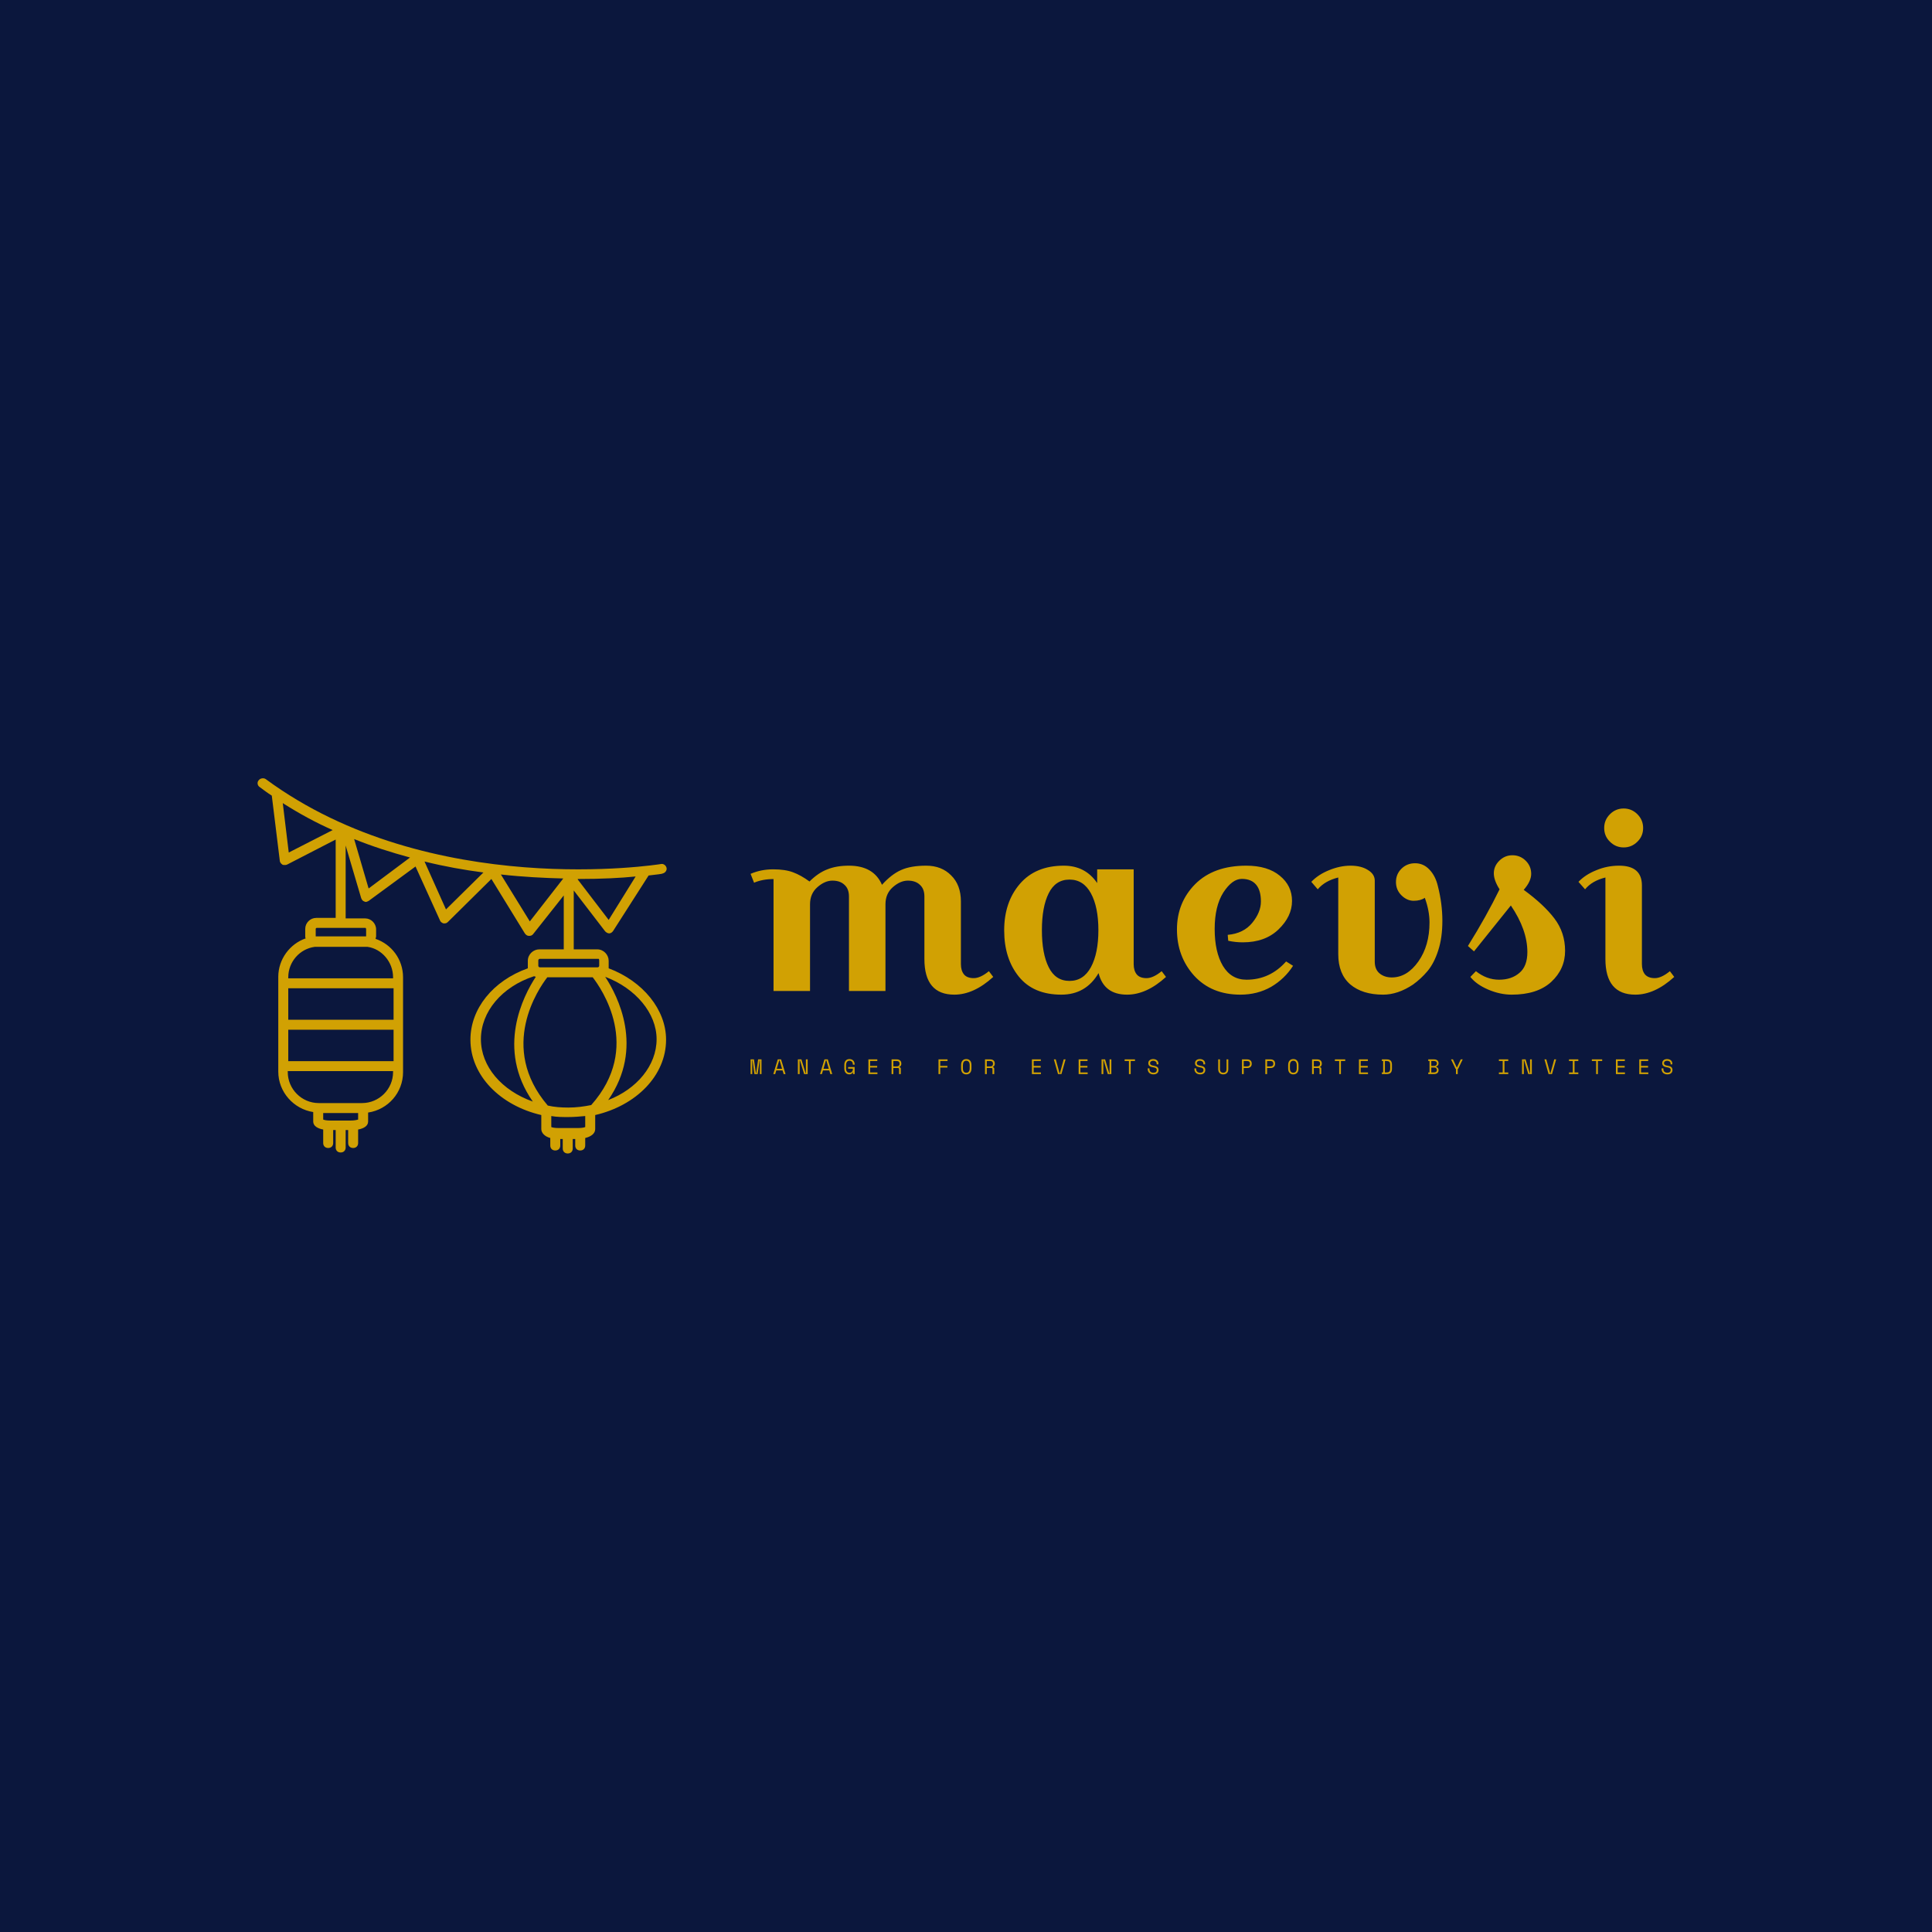 <svg data-v-29081953="" xmlns="http://www.w3.org/2000/svg" viewBox="0 0 300 300"><!----><defs data-v-29081953=""><!----></defs><rect data-v-29081953="" fill="#0B173D" x="0" y="0" width="300px" height="300px" class="logo-background-square"></rect><defs data-v-29081953=""><!----></defs><g data-v-29081953="" id="fdfeb2e5-70db-4186-b48a-9c1b2878d51e" fill="#D1A103" transform="matrix(2.699,0,0,2.699,115.417,113.424)"><path d="M0.62 8.76L0.42 8.25L0.42 8.25Q1.02 7.99 1.72 7.99L1.72 7.99L1.72 7.99Q2.41 7.99 2.86 8.16L2.86 8.16L2.86 8.16Q3.32 8.33 3.81 8.69L3.81 8.69L3.81 8.69Q4.31 8.19 4.84 7.99L4.84 7.99L4.84 7.99Q5.36 7.78 6.08 7.78L6.08 7.78L6.08 7.78Q7.50 7.78 7.98 8.88L7.98 8.88L7.98 8.88Q8.53 8.27 9.08 8.03L9.08 8.03L9.08 8.03Q9.63 7.78 10.52 7.78L10.52 7.78L10.52 7.78Q11.41 7.78 11.96 8.34L11.96 8.34L11.96 8.34Q12.52 8.89 12.52 9.84L12.52 9.84L12.52 13.44L12.52 13.44Q12.52 13.82 12.70 14.04L12.70 14.04L12.70 14.04Q12.88 14.25 13.26 14.25L13.26 14.25L13.26 14.25Q13.64 14.25 14.13 13.85L14.13 13.85L14.38 14.18L14.38 14.18Q13.26 15.20 12.14 15.20L12.14 15.20L12.14 15.20Q10.42 15.20 10.42 13.15L10.42 13.15L10.42 9.55L10.42 9.55Q10.42 9.11 10.16 8.88L10.16 8.88L10.16 8.88Q9.91 8.64 9.47 8.64L9.47 8.64L9.47 8.64Q9.03 8.64 8.60 9.02L8.60 9.02L8.60 9.02Q8.18 9.39 8.18 10.00L8.18 10.00L8.18 14.99L6.08 14.99L6.08 9.55L6.08 9.55Q6.08 9.11 5.82 8.88L5.82 8.88L5.82 8.88Q5.57 8.64 5.13 8.64L5.13 8.64L5.13 8.64Q4.69 8.64 4.26 9.02L4.26 9.02L4.26 9.02Q3.84 9.39 3.84 10.00L3.84 10.00L3.84 14.99L1.74 14.99L1.74 8.55L1.74 8.55Q1.11 8.55 0.62 8.76L0.62 8.76ZM20.36 7.99L22.46 7.99L22.46 13.44L22.46 13.44Q22.46 13.82 22.64 14.04L22.64 14.04L22.64 14.04Q22.82 14.25 23.20 14.25L23.20 14.25L23.20 14.25Q23.58 14.25 24.07 13.85L24.07 13.85L24.32 14.18L24.32 14.18Q23.20 15.20 22.08 15.20L22.08 15.20L22.08 15.20Q20.75 15.20 20.44 13.96L20.44 13.96L20.44 13.96Q19.71 15.20 18.30 15.20L18.30 15.20L18.30 15.20Q16.69 15.20 15.85 14.16L15.85 14.16L15.85 14.16Q15.01 13.12 15.01 11.50L15.01 11.50L15.01 11.50Q15.01 9.88 15.91 8.83L15.91 8.83L15.91 8.83Q16.81 7.78 18.44 7.78L18.44 7.78L18.44 7.78Q19.68 7.78 20.36 8.78L20.36 8.78L20.36 7.99ZM17.57 9.37L17.57 9.37L17.57 9.37Q17.18 10.15 17.18 11.49L17.18 11.49L17.18 11.49Q17.18 12.84 17.57 13.62L17.57 13.62L17.57 13.62Q17.96 14.41 18.77 14.41L18.77 14.41L18.77 14.41Q19.57 14.41 20.00 13.62L20.00 13.62L20.00 13.62Q20.43 12.82 20.43 11.49L20.43 11.49L20.43 11.49Q20.43 10.16 20.00 9.37L20.00 9.37L20.00 9.37Q19.57 8.58 18.77 8.58L18.77 8.58L18.77 8.58Q17.96 8.58 17.57 9.37ZM27.87 11.76L27.87 11.76Q28.78 11.68 29.28 11.07L29.28 11.07L29.28 11.07Q29.78 10.46 29.78 9.84L29.78 9.84L29.78 9.84Q29.78 9.21 29.51 8.88L29.51 8.88L29.51 8.88Q29.23 8.54 28.68 8.54L28.68 8.54L28.68 8.54Q28.13 8.54 27.62 9.32L27.62 9.32L27.62 9.32Q27.12 10.11 27.12 11.42L27.12 11.42L27.12 11.42Q27.12 12.74 27.59 13.54L27.59 13.54L27.59 13.54Q28.07 14.34 28.95 14.34L28.95 14.34L28.95 14.34Q30.30 14.34 31.23 13.29L31.23 13.29L31.63 13.54L31.63 13.54Q31.15 14.29 30.37 14.75L30.37 14.75L30.37 14.75Q29.58 15.20 28.60 15.20L28.60 15.20L28.60 15.20Q26.94 15.20 25.94 14.11L25.94 14.11L25.94 14.11Q24.95 13.01 24.95 11.45L24.95 11.45L24.95 11.45Q24.95 9.90 26.00 8.84L26.00 8.84L26.00 8.84Q27.06 7.78 28.94 7.78L28.94 7.78L28.94 7.78Q30.17 7.78 30.87 8.36L30.87 8.36L30.87 8.36Q31.57 8.93 31.57 9.81L31.57 9.81L31.57 9.81Q31.57 10.70 30.79 11.45L30.79 11.45L30.79 11.45Q30.02 12.19 28.74 12.19L28.74 12.19L28.74 12.19Q28.31 12.19 27.90 12.10L27.90 12.10L27.87 11.76ZM37.86 9.48L37.86 9.48L37.86 9.48Q37.55 9.17 37.55 8.72L37.55 8.72L37.55 8.72Q37.55 8.27 37.86 7.96L37.86 7.96L37.86 7.96Q38.18 7.64 38.65 7.64L38.65 7.64L38.65 7.64Q39.13 7.64 39.47 8.00L39.47 8.00L39.47 8.00Q39.82 8.36 39.96 8.95L39.96 8.95L39.96 8.95Q40.22 9.97 40.22 10.95L40.22 10.95L40.22 10.95Q40.22 11.93 39.98 12.66L39.98 12.66L39.98 12.66Q39.75 13.38 39.37 13.84L39.37 13.84L39.37 13.84Q38.99 14.29 38.53 14.62L38.53 14.62L38.53 14.62Q37.66 15.20 36.81 15.20L36.81 15.20L36.81 15.20Q35.62 15.20 34.92 14.61L34.92 14.61L34.92 14.61Q34.23 14.01 34.23 12.87L34.23 12.87L34.23 8.46L34.23 8.46Q33.46 8.65 33.05 9.14L33.05 9.14L32.68 8.71L32.68 8.71Q33.08 8.29 33.70 8.04L33.70 8.04L33.70 8.04Q34.33 7.78 34.94 7.78L34.94 7.78L34.94 7.78Q35.55 7.78 35.94 8.03L35.94 8.03L35.94 8.03Q36.33 8.27 36.33 8.64L36.33 8.64L36.33 13.30L36.33 13.30Q36.33 13.75 36.61 13.98L36.61 13.98L36.61 13.98Q36.89 14.21 37.31 14.21L37.31 14.21L37.31 14.21Q38.19 14.21 38.84 13.29L38.84 13.29L38.84 13.29Q39.48 12.38 39.48 11.05L39.48 11.05L39.48 11.05Q39.48 10.37 39.21 9.63L39.21 9.63L39.21 9.63Q38.96 9.80 38.57 9.80L38.57 9.80L38.57 9.80Q38.18 9.80 37.86 9.48ZM43.51 9.14L43.51 9.14L43.51 9.14Q43.18 8.62 43.18 8.22L43.18 8.22L43.18 8.22Q43.18 7.81 43.49 7.50L43.49 7.50L43.49 7.50Q43.81 7.18 44.25 7.18L44.25 7.18L44.25 7.18Q44.70 7.18 45.02 7.50L45.02 7.50L45.02 7.50Q45.33 7.81 45.33 8.25L45.33 8.25L45.33 8.25Q45.33 8.68 44.90 9.17L44.90 9.17L44.90 9.17Q46.05 10.01 46.66 10.81L46.66 10.81L46.66 10.81Q47.28 11.62 47.28 12.68L47.28 12.68L47.28 12.68Q47.28 13.73 46.48 14.47L46.48 14.47L46.48 14.47Q45.68 15.20 44.21 15.20L44.21 15.20L44.21 15.20Q43.54 15.20 42.86 14.91L42.86 14.91L42.86 14.91Q42.18 14.62 41.83 14.18L41.83 14.18L42.15 13.85L42.15 13.85Q42.77 14.34 43.48 14.34L43.48 14.34L43.48 14.34Q44.20 14.34 44.65 13.95L44.65 13.95L44.65 13.95Q45.11 13.57 45.11 12.75L45.11 12.75L45.11 12.75Q45.11 11.47 44.16 10.07L44.16 10.07L42.04 12.71L41.69 12.40L41.69 12.40Q42.76 10.68 43.51 9.14ZM49.86 6.40L49.86 6.40L49.86 6.40Q49.53 6.08 49.53 5.61L49.53 5.61L49.53 5.61Q49.53 5.15 49.86 4.82L49.86 4.82L49.86 4.82Q50.19 4.49 50.65 4.49L50.65 4.49L50.65 4.49Q51.11 4.49 51.44 4.82L51.44 4.82L51.44 4.82Q51.77 5.15 51.77 5.61L51.77 5.61L51.77 5.61Q51.77 6.08 51.44 6.40L51.44 6.40L51.44 6.40Q51.11 6.73 50.65 6.73L50.65 6.73L50.65 6.73Q50.19 6.73 49.86 6.40ZM50.39 7.78L50.39 7.78L50.39 7.78Q51.70 7.78 51.70 8.92L51.70 8.92L51.70 13.44L51.70 13.44Q51.70 13.82 51.88 14.04L51.88 14.04L51.88 14.04Q52.07 14.25 52.44 14.25L52.44 14.25L52.44 14.25Q52.82 14.25 53.31 13.85L53.31 13.85L53.56 14.18L53.56 14.18Q52.44 15.20 51.32 15.20L51.32 15.20L51.32 15.20Q49.60 15.20 49.60 13.15L49.60 13.15L49.60 8.46L49.60 8.46Q48.83 8.65 48.43 9.14L48.43 9.14L48.05 8.71L48.05 8.71Q48.45 8.29 49.08 8.04L49.08 8.04L49.08 8.04Q49.70 7.78 50.39 7.78Z"></path></g><defs data-v-29081953=""><!----></defs><g data-v-29081953="" id="159a5357-4912-4b56-a2d0-6031dc8603d3" stroke="none" fill="#D1A103" transform="matrix(0.775,0,0,0.775,33.291,111.377)"><path d="M11.5 15.7l1.6 13c0 .3.2.6.5.8.1.1.3.1.5.1s.3 0 .5-.1l9.7-5v15.7h-3.9c-1.2 0-2.2 1-2.2 2.2v1.4c0 .2 0 .4.1.5-3.2 1.1-5.5 4.2-5.5 7.7v19c0 4.1 3.1 7.5 7 8.1V81c0 .9.9 1.4 2 1.6v2.7c0 .6.4 1 1 1s1-.4 1-1v-2.6h.5v3.5c0 .6.4 1 1 1s1-.4 1-1v-3.5h.5v2.6c0 .6.4 1 1 1s1-.4 1-1v-2.7c1.1-.2 2-.7 2-1.6v-1.8c4-.6 7-4 7-8.1v-19c0-3.6-2.3-6.6-5.5-7.7 0-.2.1-.3.1-.5v-1.4c0-1.2-1-2.2-2.2-2.2h-3.9V25.7l3.1 10.5c.1.3.3.6.6.7.1 0 .2.1.3.1.2 0 .4-.1.6-.2l9.4-6.9 4.9 10.8c.1.3.4.5.7.6h.2c.3 0 .5-.1.7-.3l8.7-8.6 6.7 10.9c.2.3.5.5.8.5h.1c.3 0 .6-.1.8-.4l6.1-7.7v10.8h-4.9c-1.2 0-2.3 1-2.3 2.3v1.5c-7 2.5-11.5 8.1-11.5 14.3 0 7.2 6 13.2 14.2 15.1v2.8c0 .8.7 1.5 1.8 1.8v1.5c0 .6.4 1 1 1s1-.4 1-1v-1.3h.5v1.9c0 .6.4 1 1 1s1-.4 1-1v-1.9h.5v1.3c0 .6.4 1 1 1s1-.4 1-1v-1.5c1.2-.3 2-.9 2-1.8v-2.8c8.2-1.9 14.2-7.9 14.2-15.1 0-6-4.6-11.7-11.5-14.3v-1.5c0-1.2-1-2.3-2.3-2.3H72V34.7l6.3 8.2c.2.2.5.4.8.4.3 0 .6-.2.8-.5L87 31.7c1.7-.2 2.7-.3 2.8-.4.5-.1.9-.6.8-1.1-.1-.5-.6-.9-1.1-.8-.5.1-46.2 7.3-79.2-17-.4-.3-1.1-.2-1.4.2-.4.4-.3 1.1.2 1.4.8.6 1.6 1.2 2.4 1.7zm3.3 46.9h21.1v6.3H14.8v-6.3zm21-2h-21v-6.3h21.1v6.3zm-8.5 20.2h-4.1c-.7 0-1.2-.1-1.4-.2v-1.3h7v1.3c-.3.1-.8.2-1.5.2zm2.3-3.5h-8.7c-3.4 0-6.2-2.8-6.2-6.2v-.2h21.1v.2c0 3.4-2.8 6.2-6.2 6.2zm6.2-25.2v.2h-21v-.2c0-3.1 2.3-5.7 5.3-6.1H30.7c2.8.4 5.1 3 5.1 6.1zm-5.4-9.7v1.5H20.3v-1.5c0-.1.1-.2.2-.2h9.8c0 .1.1.1.1.2zm45.4 9.7c1.7 2.2 10 14-.3 25.6-1.5.3-3 .5-4.6.5-1.4 0-2.8-.1-4.1-.4-10-11.7-1.8-23.5-.1-25.7h9.1zM53.4 64.5C53.4 59 57.6 54 64 51.9h.1c.1 0 .2.1.3.1-2.5 3.8-8 14.4-.6 25-6.2-2.2-10.4-7-10.4-12.5zm20.9 17.6c-.2.1-.7.2-1.4.2h-4c-.7 0-1.2-.1-1.4-.2v-2.2c1.1.2 2.2.2 3.4.2 1.2 0 2.3-.1 3.4-.2v2.2zm14.3-17.6c0 5.3-4 10-9.7 12.2 7.3-10.5 1.9-20.9-.6-24.7 6.1 2.3 10.3 7.3 10.3 12.5zM77.1 48.7v1.1c0 .1-.1.3-.3.3h-.4-10.1-1.1c-.1 0-.3-.1-.3-.3v-1.1c0-.1.1-.3.3-.3H77s.1.1.1.3zM13.7 17.2c3.3 2.1 6.6 3.9 10 5.4l-8.8 4.5-1.2-9.9zm17.2 17.1L28 24.4c3.7 1.5 7.5 2.7 11.2 3.7l-8.3 6.2zm15.5 4.2l-4.3-9.6c4 1 8 1.7 11.8 2.2l-7.5 7.4zm16.8 2.4l-5.8-9.4c4.5.5 8.7.7 12.5.8l-6.7 8.6zm9.7-8.5c4.7 0 8.6-.2 11.5-.5L79 40.6l-6.2-8.1c0-.1 0-.1.1-.1z"></path></g><defs data-v-29081953=""><!----></defs><g data-v-29081953="" id="3e559b75-ea6d-4a9c-9901-2ca28a3fd7c1" fill="#D1A103" transform="matrix(0.233,0,0,0.233,116.401,163.129)"><path d="M0.64 15.68L0.64 5.88L2.88 5.88L4.20 15.18L4.37 15.18L5.68 5.88L7.92 5.88L7.92 15.68L6.83 15.68L6.83 6.38L6.66 6.38L5.35 15.68L3.22 15.68L1.90 6.38L1.74 6.38L1.74 15.68L0.64 15.68ZM22.67 15.68L21.95 13.24L17.75 13.24L17.04 15.68L15.78 15.68L18.75 5.88L20.96 5.88L23.93 15.68L22.67 15.68ZM19.94 6.38L19.77 6.38L18.07 12.15L21.63 12.15L19.94 6.38ZM34.51 5.88L37.34 15.18L37.51 15.18L37.51 5.88L38.68 5.88L38.68 15.68L36.33 15.68L33.50 6.38L33.33 6.38L33.33 15.68L32.16 15.68L32.16 5.88L34.51 5.88ZM53.80 15.68L53.09 13.24L48.89 13.24L48.17 15.68L46.91 15.68L49.88 5.88L52.09 5.88L55.06 15.68L53.80 15.68ZM51.07 6.38L50.90 6.38L49.21 12.15L52.77 12.15L51.07 6.38ZM65.62 12.07L65.62 10.98L69.99 10.98L69.99 15.68L68.89 15.68L68.89 14.50L68.73 14.50L68.73 14.50Q68.49 15.12 67.89 15.50L67.89 15.50L67.89 15.50Q67.28 15.88 66.49 15.88L66.49 15.88L66.49 15.88Q64.90 15.88 64.00 14.85L64.00 14.85L64.00 14.85Q63.10 13.83 63.10 11.87L63.10 11.87L63.10 9.69L63.10 9.69Q63.10 7.78 64.01 6.73L64.01 6.73L64.01 6.73Q64.92 5.68 66.54 5.68L66.54 5.68L66.54 5.68Q67.38 5.68 68.03 5.96L68.03 5.96L68.03 5.96Q68.67 6.23 69.10 6.71L69.10 6.71L69.10 6.71Q69.54 7.20 69.76 7.85L69.76 7.85L69.76 7.85Q69.99 8.50 69.99 9.24L69.99 9.24L69.99 9.41L68.81 9.41L68.81 9.24L68.81 9.24Q68.81 8.76 68.68 8.32L68.68 8.32L68.68 8.32Q68.54 7.87 68.27 7.53L68.27 7.53L68.27 7.53Q68.00 7.18 67.57 6.98L67.57 6.98L67.57 6.98Q67.14 6.78 66.54 6.78L66.54 6.78L66.54 6.78Q65.41 6.78 64.84 7.60L64.84 7.60L64.84 7.60Q64.27 8.43 64.27 9.77L64.27 9.77L64.27 11.79L64.27 11.79Q64.27 13.23 64.84 14.01L64.84 14.01L64.84 14.01Q65.41 14.78 66.57 14.78L66.57 14.78L66.57 14.78Q67.62 14.78 68.22 14.11L68.22 14.11L68.22 14.11Q68.81 13.44 68.81 12.24L68.81 12.24L68.81 12.07L65.62 12.07ZM79.16 15.68L79.16 5.88L85.09 5.88L85.09 6.97L80.33 6.97L80.33 10.22L85.01 10.22L85.01 11.31L80.33 11.31L80.33 14.59L85.18 14.59L85.18 15.68L79.16 15.68ZM100.76 12.15L100.76 15.68L99.58 15.68L99.58 12.40L99.58 12.40Q99.58 12.04 99.41 11.84L99.41 11.84L99.41 11.84Q99.25 11.65 98.83 11.65L98.83 11.65L95.77 11.65L95.77 15.68L94.60 15.68L94.60 5.88L98.10 5.88L98.10 5.88Q98.85 5.88 99.41 6.10L99.41 6.10L99.41 6.10Q99.97 6.31 100.34 6.68L100.34 6.68L100.34 6.68Q100.72 7.04 100.91 7.53L100.91 7.53L100.91 7.53Q101.09 8.01 101.09 8.54L101.09 8.54L101.09 8.96L101.09 8.96Q101.09 9.51 100.79 10.05L100.79 10.05L100.79 10.05Q100.49 10.60 99.86 10.89L99.86 10.89L99.86 11.06L99.86 11.06Q100.28 11.13 100.52 11.40L100.52 11.40L100.52 11.40Q100.76 11.66 100.76 12.15L100.76 12.15ZM95.77 6.97L95.77 10.56L97.96 10.56L97.96 10.56Q98.95 10.56 99.44 10.13L99.44 10.13L99.44 10.13Q99.92 9.70 99.92 8.88L99.92 8.88L99.92 8.62L99.92 8.62Q99.92 7.88 99.44 7.43L99.44 7.43L99.44 7.43Q98.95 6.97 97.96 6.97L97.96 6.97L95.77 6.97ZM125.87 15.68L125.87 5.88L131.89 5.88L131.89 6.97L127.05 6.97L127.05 10.22L131.81 10.22L131.81 11.31L127.05 11.31L127.05 15.68L125.87 15.68ZM140.95 11.87L140.95 9.69L140.95 9.69Q140.95 7.78 141.86 6.73L141.86 6.73L141.86 6.73Q142.77 5.68 144.40 5.68L144.40 5.68L144.40 5.68Q146.02 5.68 146.93 6.73L146.93 6.73L146.93 6.73Q147.84 7.78 147.84 9.69L147.84 9.69L147.84 11.87L147.84 11.87Q147.84 13.83 146.93 14.85L146.93 14.85L146.93 14.85Q146.02 15.88 144.40 15.88L144.40 15.88L144.40 15.88Q142.77 15.88 141.86 14.85L141.86 14.85L141.86 14.85Q140.95 13.83 140.95 11.87L140.95 11.87ZM144.40 14.78L144.40 14.78L144.40 14.78Q145.53 14.78 146.10 14.01L146.10 14.01L146.10 14.01Q146.66 13.23 146.66 11.79L146.66 11.79L146.66 9.77L146.66 9.77Q146.66 8.43 146.10 7.60L146.10 7.60L146.10 7.60Q145.53 6.78 144.40 6.78L144.40 6.78L144.40 6.78Q143.26 6.78 142.69 7.60L142.69 7.60L142.69 7.60Q142.13 8.43 142.13 9.77L142.13 9.77L142.13 11.79L142.13 11.79Q142.13 13.23 142.69 14.01L142.69 14.01L142.69 14.01Q143.26 14.78 144.40 14.78ZM163.03 12.15L163.03 15.68L161.85 15.68L161.85 12.40L161.85 12.40Q161.85 12.04 161.69 11.84L161.69 11.84L161.69 11.84Q161.52 11.65 161.10 11.65L161.10 11.65L158.05 11.65L158.05 15.68L156.87 15.68L156.87 5.88L160.37 5.88L160.37 5.88Q161.13 5.88 161.69 6.10L161.69 6.10L161.69 6.10Q162.25 6.31 162.62 6.68L162.62 6.68L162.62 6.68Q162.99 7.04 163.18 7.53L163.18 7.53L163.18 7.53Q163.37 8.01 163.37 8.54L163.37 8.54L163.37 8.96L163.37 8.96Q163.37 9.51 163.06 10.05L163.06 10.05L163.06 10.05Q162.76 10.60 162.13 10.89L162.13 10.89L162.13 11.06L162.13 11.06Q162.55 11.13 162.79 11.40L162.79 11.40L162.79 11.40Q163.03 11.66 163.03 12.15L163.03 12.15ZM158.05 6.97L158.05 10.56L160.23 10.56L160.23 10.56Q161.22 10.56 161.71 10.13L161.71 10.13L161.71 10.13Q162.19 9.70 162.19 8.88L162.19 8.88L162.19 8.62L162.19 8.62Q162.19 7.88 161.71 7.43L161.71 7.43L161.71 7.43Q161.22 6.97 160.23 6.97L160.23 6.97L158.05 6.97ZM188.13 15.68L188.13 5.88L194.07 5.88L194.07 6.97L189.31 6.97L189.31 10.22L193.98 10.22L193.98 11.31L189.31 11.31L189.31 14.59L194.15 14.59L194.15 15.68L188.13 15.68ZM205.53 15.68L202.76 5.88L204.02 5.88L206.58 15.18L206.75 15.18L209.31 5.88L210.57 5.88L207.80 15.68L205.53 15.68ZM219.27 15.68L219.27 5.88L225.20 5.88L225.20 6.97L220.44 6.97L220.44 10.22L225.12 10.22L225.12 11.31L220.44 11.31L220.44 14.59L225.29 14.59L225.29 15.68L219.27 15.68ZM236.89 5.88L239.72 15.18L239.89 15.18L239.89 5.88L241.07 5.88L241.07 15.68L238.71 15.68L235.89 6.38L235.72 6.38L235.72 15.68L234.54 15.68L234.54 5.88L236.89 5.88ZM249.93 6.97L249.93 5.88L256.82 5.88L256.82 6.97L253.96 6.97L253.96 15.68L252.78 15.68L252.78 6.97L249.93 6.97ZM271.25 9.21L271.25 8.71L271.25 8.71Q271.25 8.23 271.06 7.87L271.06 7.87L271.06 7.87Q270.87 7.50 270.55 7.27L270.55 7.27L270.55 7.27Q270.23 7.03 269.81 6.90L269.81 6.90L269.81 6.90Q269.39 6.78 268.93 6.78L268.93 6.78L268.93 6.78Q268.52 6.78 268.16 6.88L268.16 6.88L268.16 6.88Q267.79 6.99 267.51 7.18L267.51 7.18L267.51 7.18Q267.22 7.38 267.05 7.66L267.05 7.66L267.05 7.66Q266.88 7.95 266.88 8.33L266.88 8.33L266.88 8.41L266.88 8.41Q266.88 8.82 267.05 9.11L267.05 9.11L267.05 9.11Q267.22 9.39 267.55 9.60L267.55 9.60L267.55 9.60Q267.88 9.80 268.37 9.93L268.37 9.93L268.37 9.93Q268.86 10.07 269.51 10.16L269.51 10.16L269.51 10.16Q271.05 10.40 271.78 11.07L271.78 11.07L271.78 11.07Q272.51 11.73 272.51 12.85L272.51 12.85L272.51 13.02L272.51 13.02Q272.51 13.65 272.29 14.17L272.29 14.17L272.29 14.17Q272.08 14.70 271.65 15.08L271.65 15.08L271.65 15.08Q271.22 15.46 270.59 15.67L270.59 15.67L270.59 15.67Q269.96 15.88 269.14 15.88L269.14 15.88L269.14 15.88Q268.20 15.88 267.48 15.60L267.48 15.60L267.48 15.60Q266.76 15.33 266.27 14.85L266.27 14.85L266.27 14.85Q265.79 14.36 265.54 13.71L265.54 13.71L265.54 13.71Q265.29 13.06 265.29 12.29L265.29 12.29L265.29 11.87L266.46 11.87L266.46 12.21L266.46 12.21Q266.46 13.50 267.17 14.14L267.17 14.14L267.17 14.14Q267.88 14.78 269.14 14.78L269.14 14.78L269.14 14.78Q270.23 14.78 270.78 14.30L270.78 14.30L270.78 14.30Q271.33 13.82 271.33 13.02L271.33 13.02L271.33 12.94L271.33 12.94Q271.33 12.17 270.77 11.76L270.77 11.76L270.77 11.76Q270.20 11.35 268.93 11.17L268.93 11.17L268.93 11.17Q268.18 11.07 267.59 10.87L267.59 10.87L267.59 10.87Q266.99 10.67 266.57 10.34L266.57 10.34L266.57 10.34Q266.15 10.01 265.93 9.55L265.93 9.55L265.93 9.55Q265.71 9.09 265.71 8.46L265.71 8.46L265.71 8.29L265.71 8.29Q265.71 7.71 265.94 7.24L265.94 7.24L265.94 7.24Q266.18 6.76 266.61 6.41L266.61 6.41L266.61 6.41Q267.04 6.06 267.63 5.87L267.63 5.87L267.63 5.87Q268.23 5.68 268.94 5.68L268.94 5.68L268.94 5.68Q269.77 5.68 270.42 5.92L270.42 5.92L270.42 5.92Q271.07 6.16 271.52 6.56L271.52 6.56L271.52 6.56Q271.96 6.96 272.20 7.50L272.20 7.50L272.20 7.50Q272.43 8.04 272.43 8.62L272.43 8.62L272.43 9.21L271.25 9.21ZM302.39 9.21L302.39 8.71L302.39 8.71Q302.39 8.23 302.20 7.87L302.20 7.87L302.20 7.87Q302.01 7.50 301.69 7.27L301.69 7.27L301.69 7.27Q301.36 7.03 300.94 6.90L300.94 6.90L300.94 6.90Q300.52 6.78 300.06 6.78L300.06 6.78L300.06 6.78Q299.66 6.78 299.29 6.88L299.29 6.88L299.29 6.88Q298.93 6.99 298.64 7.18L298.64 7.18L298.64 7.18Q298.35 7.38 298.19 7.66L298.19 7.66L298.19 7.66Q298.02 7.95 298.02 8.33L298.02 8.33L298.02 8.41L298.02 8.41Q298.02 8.82 298.19 9.11L298.19 9.11L298.19 9.11Q298.35 9.39 298.68 9.60L298.68 9.60L298.68 9.60Q299.01 9.80 299.50 9.93L299.50 9.93L299.50 9.93Q299.99 10.07 300.65 10.16L300.65 10.16L300.65 10.16Q302.19 10.40 302.92 11.07L302.92 11.07L302.92 11.07Q303.65 11.73 303.65 12.85L303.65 12.85L303.65 13.02L303.65 13.02Q303.65 13.65 303.43 14.17L303.43 14.17L303.43 14.17Q303.21 14.70 302.79 15.08L302.79 15.08L302.79 15.08Q302.36 15.46 301.73 15.67L301.73 15.67L301.73 15.67Q301.10 15.88 300.27 15.88L300.27 15.88L300.27 15.88Q299.33 15.88 298.61 15.60L298.61 15.60L298.61 15.60Q297.89 15.33 297.41 14.85L297.41 14.85L297.41 14.85Q296.93 14.36 296.67 13.71L296.67 13.71L296.67 13.71Q296.42 13.06 296.42 12.29L296.42 12.29L296.42 11.87L297.60 11.87L297.60 12.21L297.60 12.21Q297.60 13.50 298.31 14.14L298.31 14.14L298.31 14.14Q299.01 14.78 300.27 14.78L300.27 14.78L300.27 14.78Q301.36 14.78 301.92 14.30L301.92 14.30L301.92 14.30Q302.47 13.82 302.47 13.02L302.47 13.02L302.47 12.94L302.47 12.94Q302.47 12.17 301.90 11.76L301.90 11.76L301.90 11.76Q301.34 11.35 300.06 11.17L300.06 11.17L300.06 11.17Q299.32 11.07 298.73 10.87L298.73 10.87L298.73 10.87Q298.13 10.67 297.71 10.34L297.71 10.34L297.71 10.34Q297.29 10.01 297.07 9.55L297.07 9.55L297.07 9.55Q296.84 9.09 296.84 8.46L296.84 8.46L296.84 8.29L296.84 8.29Q296.84 7.71 297.08 7.24L297.08 7.24L297.08 7.24Q297.32 6.76 297.75 6.41L297.75 6.41L297.75 6.41Q298.17 6.06 298.77 5.87L298.77 5.87L298.77 5.87Q299.36 5.68 300.08 5.68L300.08 5.68L300.08 5.68Q300.90 5.68 301.55 5.92L301.55 5.92L301.55 5.92Q302.20 6.16 302.65 6.56L302.65 6.56L302.65 6.56Q303.10 6.96 303.33 7.50L303.33 7.50L303.33 7.50Q303.56 8.04 303.56 8.62L303.56 8.62L303.56 9.21L302.39 9.21ZM312.28 5.88L313.46 5.88L313.46 12.38L313.46 12.38Q313.46 13.57 314.01 14.17L314.01 14.17L314.01 14.17Q314.57 14.78 315.64 14.78L315.64 14.78L315.64 14.78Q316.72 14.78 317.28 14.17L317.28 14.17L317.28 14.17Q317.83 13.57 317.83 12.38L317.83 12.38L317.83 5.88L319.00 5.88L319.00 12.38L319.00 12.38Q319.00 14.08 318.11 14.98L318.11 14.98L318.11 14.98Q317.21 15.88 315.64 15.88L315.64 15.88L315.64 15.88Q314.08 15.88 313.18 14.98L313.18 14.98L313.18 14.98Q312.28 14.08 312.28 12.38L312.28 12.38L312.28 5.88ZM331.62 11.65L329.29 11.65L329.29 15.68L328.12 15.68L328.12 5.88L331.62 5.88L331.62 5.88Q332.37 5.88 332.93 6.10L332.93 6.10L332.93 6.10Q333.49 6.31 333.87 6.68L333.87 6.68L333.87 6.68Q334.24 7.04 334.43 7.53L334.43 7.53L334.43 7.53Q334.61 8.01 334.61 8.54L334.61 8.54L334.61 8.96L334.61 8.96Q334.61 9.49 334.43 9.98L334.43 9.98L334.43 9.98Q334.24 10.47 333.86 10.84L333.86 10.84L333.86 10.84Q333.48 11.21 332.92 11.43L332.92 11.43L332.92 11.43Q332.36 11.65 331.62 11.65L331.62 11.65ZM329.29 6.97L329.29 10.56L331.48 10.56L331.48 10.56Q333.44 10.56 333.44 8.88L333.44 8.88L333.44 8.62L333.44 8.62Q333.44 7.88 332.95 7.43L332.95 7.43L332.95 7.43Q332.47 6.97 331.48 6.97L331.48 6.97L329.29 6.97ZM347.19 11.65L344.86 11.65L344.86 15.68L343.69 15.68L343.69 5.88L347.19 5.88L347.19 5.88Q347.94 5.88 348.50 6.10L348.50 6.10L348.50 6.10Q349.06 6.31 349.43 6.68L349.43 6.68L349.43 6.68Q349.80 7.04 349.99 7.53L349.99 7.53L349.99 7.53Q350.18 8.01 350.18 8.54L350.18 8.54L350.18 8.96L350.18 8.96Q350.18 9.49 349.99 9.98L349.99 9.98L349.99 9.98Q349.80 10.47 349.43 10.84L349.43 10.84L349.43 10.84Q349.05 11.21 348.49 11.43L348.49 11.43L348.49 11.43Q347.93 11.65 347.19 11.65L347.19 11.65ZM344.86 6.97L344.86 10.56L347.05 10.56L347.05 10.56Q349.01 10.56 349.01 8.88L349.01 8.88L349.01 8.62L349.01 8.62Q349.01 7.88 348.52 7.43L348.52 7.43L348.52 7.43Q348.04 6.97 347.05 6.97L347.05 6.97L344.86 6.97ZM358.90 11.87L358.90 9.69L358.90 9.69Q358.90 7.78 359.81 6.73L359.81 6.73L359.81 6.73Q360.72 5.68 362.35 5.68L362.35 5.68L362.35 5.68Q363.97 5.68 364.88 6.73L364.88 6.73L364.88 6.73Q365.79 7.78 365.79 9.69L365.79 9.69L365.79 11.87L365.79 11.87Q365.79 13.83 364.88 14.85L364.88 14.85L364.88 14.85Q363.97 15.88 362.35 15.88L362.35 15.88L362.35 15.88Q360.72 15.88 359.81 14.85L359.81 14.85L359.81 14.85Q358.90 13.83 358.90 11.87L358.90 11.87ZM362.35 14.78L362.35 14.78L362.35 14.78Q363.48 14.78 364.05 14.01L364.05 14.01L364.05 14.01Q364.62 13.23 364.62 11.79L364.62 11.79L364.62 9.77L364.62 9.77Q364.62 8.43 364.05 7.60L364.05 7.60L364.05 7.60Q363.48 6.78 362.35 6.78L362.35 6.78L362.35 6.78Q361.21 6.78 360.65 7.60L360.65 7.60L360.65 7.60Q360.08 8.43 360.08 9.77L360.08 9.77L360.08 11.79L360.08 11.79Q360.08 13.23 360.65 14.01L360.65 14.01L360.65 14.01Q361.21 14.78 362.35 14.78ZM380.98 12.15L380.98 15.68L379.81 15.68L379.81 12.40L379.81 12.40Q379.81 12.04 379.64 11.84L379.64 11.84L379.64 11.84Q379.47 11.65 379.05 11.65L379.05 11.65L376.00 11.65L376.00 15.68L374.82 15.68L374.82 5.88L378.32 5.88L378.32 5.88Q379.08 5.88 379.64 6.10L379.64 6.10L379.64 6.10Q380.20 6.31 380.57 6.68L380.57 6.68L380.57 6.68Q380.94 7.04 381.13 7.53L381.13 7.53L381.13 7.53Q381.32 8.01 381.32 8.54L381.32 8.54L381.32 8.96L381.32 8.96Q381.32 9.51 381.02 10.05L381.02 10.05L381.02 10.05Q380.72 10.60 380.09 10.89L380.09 10.89L380.09 11.06L380.09 11.06Q380.51 11.13 380.74 11.40L380.74 11.40L380.74 11.40Q380.98 11.66 380.98 12.15L380.98 12.15ZM376.00 6.97L376.00 10.56L378.18 10.56L378.18 10.56Q379.18 10.56 379.66 10.13L379.66 10.13L379.66 10.13Q380.14 9.70 380.14 8.88L380.14 8.88L380.14 8.62L380.14 8.62Q380.14 7.88 379.66 7.43L379.66 7.43L379.66 7.43Q379.18 6.97 378.18 6.97L378.18 6.97L376.00 6.97ZM390.04 6.97L390.04 5.88L396.93 5.88L396.93 6.97L394.07 6.97L394.07 15.68L392.90 15.68L392.90 6.97L390.04 6.97ZM406.08 15.68L406.08 5.88L412.02 5.88L412.02 6.97L407.26 6.97L407.26 10.22L411.94 10.22L411.94 11.31L407.26 11.31L407.26 14.59L412.10 14.59L412.10 15.68L406.08 15.68ZM421.36 6.97L421.36 5.88L424.58 5.88L424.58 5.88Q426.40 5.88 427.24 6.75L427.24 6.75L427.24 6.75Q428.08 7.62 428.08 9.52L428.08 9.52L428.08 12.04L428.08 12.04Q428.08 13.94 427.24 14.81L427.24 14.81L427.24 14.81Q426.40 15.68 424.58 15.68L424.58 15.68L421.36 15.68L421.36 14.57L422.20 14.57L422.20 6.97L421.36 6.97ZM423.37 14.59L424.41 14.59L424.41 14.59Q425.05 14.59 425.52 14.46L425.52 14.46L425.52 14.46Q425.99 14.34 426.30 14.04L426.30 14.04L426.30 14.04Q426.61 13.73 426.75 13.23L426.75 13.23L426.75 13.23Q426.90 12.73 426.90 11.96L426.90 11.96L426.90 9.60L426.90 9.60Q426.90 8.83 426.75 8.33L426.75 8.33L426.75 8.33Q426.61 7.83 426.30 7.53L426.30 7.53L426.30 7.53Q425.99 7.22 425.52 7.10L425.52 7.10L425.52 7.10Q425.05 6.97 424.41 6.97L424.41 6.97L423.37 6.97L423.37 14.59ZM452.27 15.68L452.27 14.59L453.11 14.59L453.11 6.97L452.27 6.97L452.27 5.88L456.23 5.88L456.23 5.88Q456.93 5.88 457.47 6.08L457.47 6.08L457.47 6.08Q458.01 6.27 458.38 6.61L458.38 6.61L458.38 6.61Q458.75 6.94 458.94 7.41L458.94 7.41L458.94 7.41Q459.13 7.88 459.13 8.43L459.13 8.43L459.13 8.60L459.13 8.60Q459.13 9.00 459.00 9.34L459.00 9.34L459.00 9.34Q458.88 9.67 458.65 9.94L458.65 9.94L458.65 9.94Q458.43 10.21 458.13 10.39L458.13 10.39L458.13 10.39Q457.83 10.58 457.48 10.68L457.48 10.68L457.48 10.85L457.48 10.85Q458.18 11.05 458.65 11.60L458.65 11.60L458.65 11.60Q459.13 12.15 459.13 12.95L459.13 12.95L459.13 13.12L459.13 13.12Q459.13 13.66 458.94 14.13L458.94 14.13L458.94 14.13Q458.75 14.60 458.38 14.95L458.38 14.95L458.38 14.95Q458.01 15.29 457.47 15.48L457.47 15.48L457.47 15.48Q456.93 15.68 456.23 15.68L456.23 15.68L452.27 15.68ZM454.29 11.31L454.29 14.59L456.15 14.59L456.15 14.59Q456.97 14.59 457.49 14.17L457.49 14.17L457.49 14.17Q458.01 13.76 458.01 13.03L458.01 13.03L458.01 12.95L458.01 12.95Q458.01 12.19 457.52 11.75L457.52 11.75L457.52 11.75Q457.03 11.31 456.19 11.31L456.19 11.31L454.29 11.31ZM454.29 6.97L454.29 10.22L456.19 10.22L456.19 10.22Q457.03 10.22 457.52 9.79L457.52 9.79L457.52 9.79Q458.01 9.35 458.01 8.60L458.01 8.60L458.01 8.51L458.01 8.51Q458.01 7.80 457.49 7.38L457.49 7.38L457.49 7.38Q456.97 6.97 456.15 6.97L456.15 6.97L454.29 6.97ZM470.74 15.68L470.74 12.24L470.48 12.24L467.42 5.88L468.73 5.88L471.24 11.23L471.41 11.23L473.91 5.88L475.23 5.88L472.16 12.24L471.91 12.24L471.91 15.68L470.74 15.68ZM499.35 6.97L499.35 5.88L505.57 5.88L505.57 6.97L503.05 6.97L503.05 14.59L505.57 14.59L505.57 15.68L499.35 15.68L499.35 14.59L501.87 14.59L501.87 6.97L499.35 6.97ZM517.12 5.88L519.95 15.18L520.11 15.18L520.11 5.88L521.29 5.88L521.29 15.68L518.94 15.68L516.11 6.38L515.94 6.38L515.94 15.68L514.77 15.68L514.77 5.88L517.12 5.88ZM532.46 15.68L529.69 5.88L530.95 5.88L533.51 15.18L533.68 15.18L536.24 5.88L537.50 5.88L534.73 15.68L532.46 15.68ZM546.06 6.97L546.06 5.88L552.27 5.88L552.27 6.97L549.75 6.97L549.75 14.59L552.27 14.59L552.27 15.68L546.06 15.68L546.06 14.59L548.58 14.59L548.58 6.97L546.06 6.97ZM561.29 6.97L561.29 5.88L568.18 5.88L568.18 6.97L565.32 6.97L565.32 15.68L564.14 15.68L564.14 6.97L561.29 6.97ZM577.33 15.68L577.33 5.88L583.27 5.88L583.27 6.97L578.51 6.97L578.51 10.22L583.18 10.22L583.18 11.31L578.51 11.31L578.51 14.59L583.35 14.59L583.35 15.68L577.33 15.68ZM592.90 15.68L592.90 5.88L598.84 5.88L598.84 6.97L594.08 6.97L594.08 10.22L598.75 10.22L598.75 11.31L594.08 11.31L594.08 14.59L598.92 14.59L598.92 15.68L592.90 15.68ZM613.75 9.21L613.75 8.71L613.75 8.71Q613.75 8.23 613.56 7.87L613.56 7.87L613.56 7.87Q613.37 7.50 613.05 7.27L613.05 7.27L613.05 7.27Q612.72 7.03 612.30 6.90L612.30 6.90L612.30 6.90Q611.88 6.78 611.42 6.78L611.42 6.78L611.42 6.78Q611.02 6.78 610.65 6.88L610.65 6.88L610.65 6.88Q610.29 6.99 610.00 7.18L610.00 7.18L610.00 7.18Q609.71 7.38 609.55 7.66L609.55 7.66L609.55 7.66Q609.38 7.95 609.38 8.33L609.38 8.33L609.38 8.41L609.38 8.41Q609.38 8.82 609.55 9.11L609.55 9.11L609.55 9.11Q609.71 9.39 610.04 9.60L610.04 9.60L610.04 9.60Q610.37 9.80 610.86 9.93L610.86 9.93L610.86 9.93Q611.35 10.07 612.01 10.16L612.01 10.16L612.01 10.16Q613.55 10.40 614.28 11.07L614.28 11.07L614.28 11.07Q615.01 11.73 615.01 12.85L615.01 12.85L615.01 13.02L615.01 13.02Q615.01 13.65 614.79 14.17L614.79 14.17L614.79 14.17Q614.57 14.70 614.14 15.08L614.14 15.08L614.14 15.08Q613.72 15.46 613.09 15.67L613.09 15.67L613.09 15.67Q612.46 15.88 611.63 15.88L611.63 15.88L611.63 15.88Q610.69 15.88 609.97 15.60L609.97 15.60L609.97 15.60Q609.25 15.33 608.77 14.85L608.77 14.85L608.77 14.85Q608.29 14.36 608.03 13.71L608.03 13.71L608.03 13.71Q607.78 13.06 607.78 12.29L607.78 12.29L607.78 11.87L608.96 11.87L608.96 12.21L608.96 12.21Q608.96 13.50 609.66 14.14L609.66 14.14L609.66 14.14Q610.37 14.78 611.63 14.78L611.63 14.78L611.63 14.78Q612.72 14.78 613.28 14.30L613.28 14.30L613.28 14.30Q613.83 13.82 613.83 13.02L613.83 13.02L613.83 12.94L613.83 12.94Q613.83 12.17 613.26 11.76L613.26 11.76L613.26 11.76Q612.70 11.35 611.42 11.17L611.42 11.17L611.42 11.17Q610.68 11.07 610.08 10.87L610.08 10.87L610.08 10.87Q609.49 10.67 609.07 10.34L609.07 10.34L609.07 10.34Q608.65 10.01 608.43 9.55L608.43 9.55L608.43 9.55Q608.20 9.09 608.20 8.46L608.20 8.46L608.20 8.29L608.20 8.29Q608.20 7.71 608.44 7.24L608.44 7.24L608.44 7.24Q608.68 6.76 609.10 6.41L609.10 6.41L609.10 6.41Q609.53 6.06 610.13 5.87L610.13 5.87L610.13 5.87Q610.72 5.68 611.44 5.68L611.44 5.68L611.44 5.68Q612.26 5.68 612.91 5.92L612.91 5.92L612.91 5.92Q613.56 6.16 614.01 6.56L614.01 6.56L614.01 6.56Q614.46 6.96 614.69 7.50L614.69 7.50L614.69 7.50Q614.92 8.04 614.92 8.62L614.92 8.62L614.92 9.21L613.75 9.21Z"></path></g></svg>